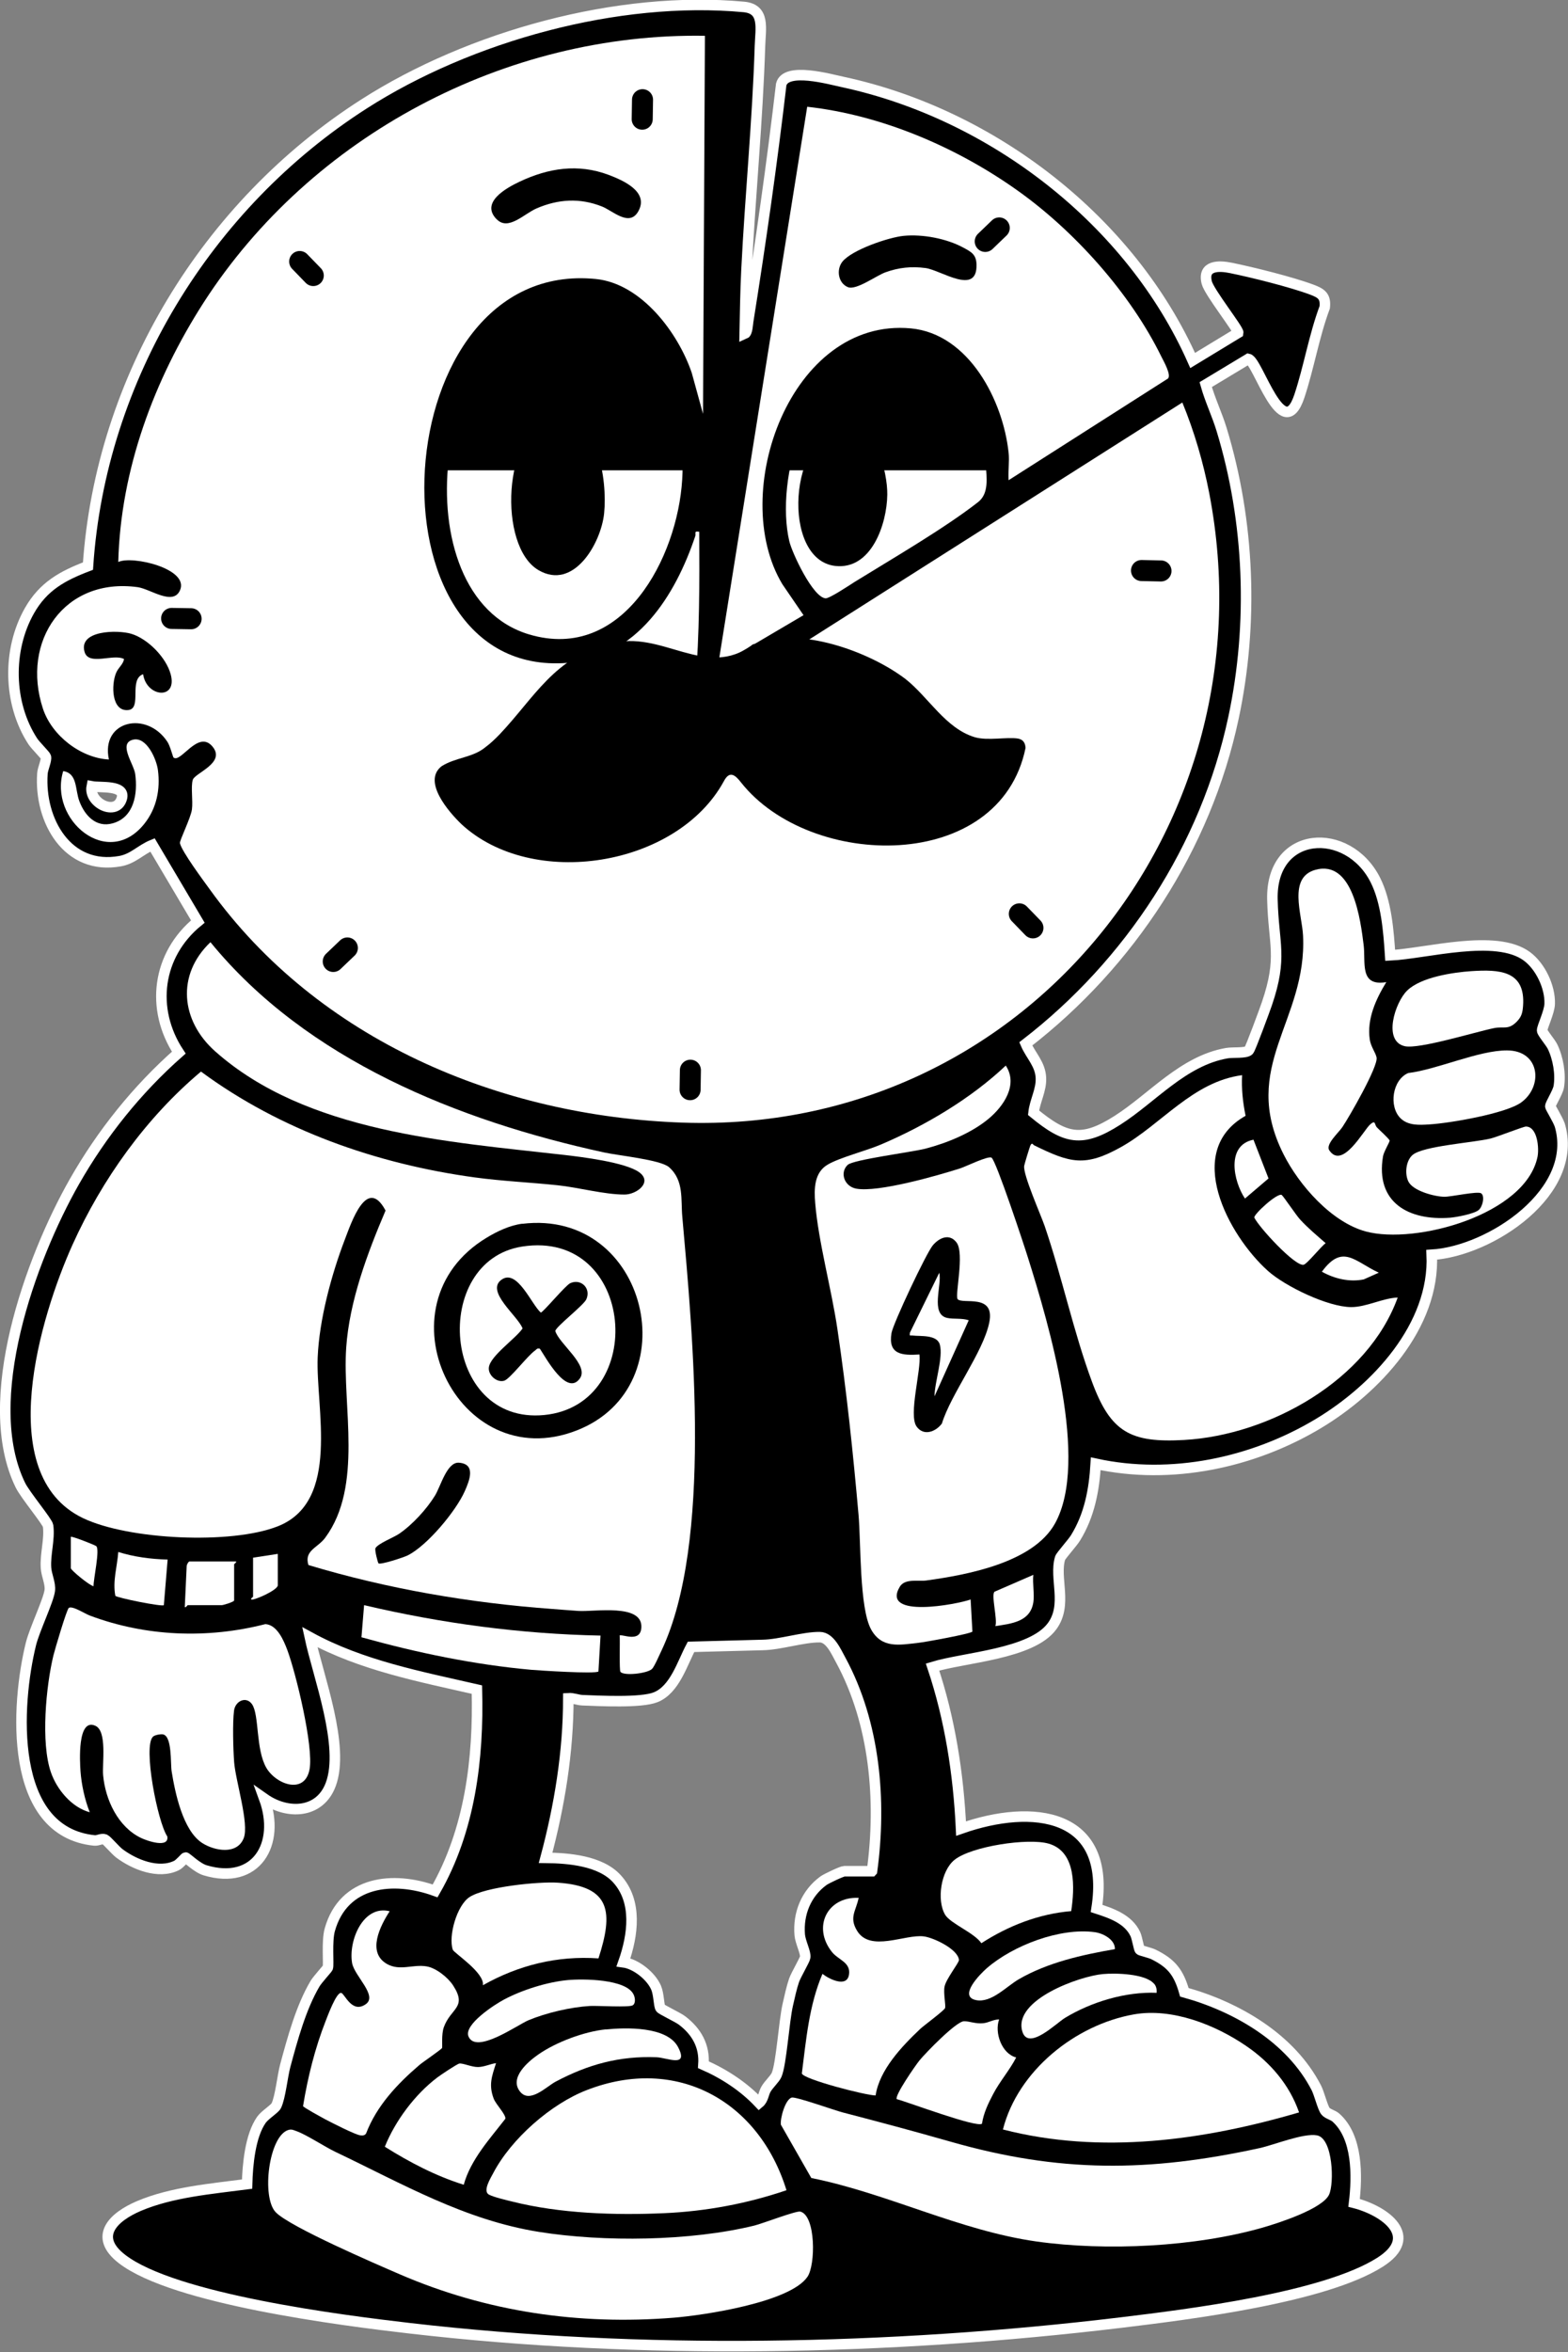 <?xml version="1.0" encoding="UTF-8"?>
<svg id="Camada_2" data-name="Camada 2" xmlns="http://www.w3.org/2000/svg" viewBox="0 0 149.01 223.4">
  <rect x="0" y="0" width="149.01" height="223.4" fill="#808080" stroke="none"/>
  <defs>
    <style>
      .cls-1 {
        fill: #fff;
      }

      .cls-2 {
        fill: none;
        stroke: #000;
        stroke-linecap: round;
        stroke-linejoin: round;
        stroke-width: 2px;
      }

      .cls-3 {
        stroke: #fff;
        stroke-miterlimit: 10;
      }
    </style>
  </defs>
  <g id="Camada_1-2" data-name="Camada 1">
    <g>
      <path class="cls-3" d="M148.22,106.85c-.14-.45-.88-1.66-.89-1.76-.01-.22.7-1.31.8-1.85.21-1.21-.06-2.73-.59-3.83-.2-.41-.98-1.31-.99-1.53,0-.36.7-1.75.72-2.54.05-1.6-.88-3.56-2.17-4.51-2.95-2.17-9.54-.26-12.99-.09-.15-2.3-.36-5.08-1.41-7.16-2.6-5.15-9.94-4.77-9.78,1.85.1,4.28,1,5.44-.53,9.92-.19.56-1.55,4.25-1.71,4.42-.29.29-1.51.16-2.09.26-4.16.72-7.07,4.26-10.4,6.38-3.38,2.15-4.92,1.79-7.97-.72.12-1.11.75-2.15.7-3.3-.05-1.32-.96-2.12-1.44-3.24,9.9-7.64,17.12-18.66,19.74-30.97,1.91-8.95,1.54-18.64-1.13-27.39-.44-1.44-1.1-2.8-1.51-4.26l4.05-2.44c.91.18,3.26,8.3,4.85,3.54.91-2.74,1.39-5.71,2.41-8.44.12-1.07-.35-1.35-1.23-1.68-1.89-.71-5.65-1.65-7.68-2.06-1.11-.23-2.72-.29-2.3,1.39.22.9,3.05,4.47,2.99,4.77l-4.33,2.63c-5.9-13.28-19.02-23.38-33.19-26.44-1.32-.28-5.47-1.46-5.91.22-.88,7.52-1.95,15.02-3.14,22.49-.05.3-.07,1.09-.33,1.2.04-2.01.07-4.04.17-6.05.35-7.07,1.06-14.2,1.28-21.28.05-1.66.51-3.53-1.53-3.72-11.98-1.11-26.04,2.78-36.09,9.21-14.94,9.55-25.05,26.07-26.24,43.9-2.42.92-4.24,1.91-5.56,4.23-2.12,3.73-2.03,8.82.32,12.42.25.38,1.2,1.32,1.24,1.47.08.34-.3,1.11-.33,1.59-.31,4.44,2.37,9.23,7.4,8.31,1.22-.22,1.97-1.1,3.06-1.54l4.31,7.28c-3.86,3.15-4.54,8.3-1.81,12.45-3.96,3.49-7.31,7.67-9.93,12.27-4.15,7.3-9.05,20.8-5.12,28.82.45.92,2.58,3.47,2.63,3.86.17,1.3-.29,2.67-.2,3.99.05.72.44,1.47.36,2.14-.11.94-1.45,3.71-1.79,5.08-1.42,5.75-2.2,17.84,6.04,18.67.34.03.68-.22.98-.1.21.09,1.01,1.05,1.39,1.33,1.42,1.06,3.7,1.99,5.42,1.15.3-.14.81-.76.86-.76.11,0,1.09.98,1.85,1.21,4.88,1.47,7.2-2.51,5.63-6.81,2.19,1.54,5.28,1.46,6.32-1.34,1.36-3.65-1.19-10.25-1.99-13.99,4.92,2.69,10.47,3.74,15.88,4.98.17,6.57-.66,13.36-3.97,19.12-3.97-1.44-8.7-.97-10.01,3.69-.31,1.09-.08,3.31-.19,3.61-.04.09-.95,1.09-1.2,1.49-1.34,2.25-2.16,5.28-2.84,7.8-.27,1-.47,3.04-.86,3.82-.15.3-1.06.85-1.4,1.32-1.08,1.53-1.32,4.29-1.37,6.12-3.35.44-7.15.75-10.28,2.08-2.42,1.03-4.38,2.89-1.61,5.03,4.93,3.81,20.86,5.83,27.34,6.58,22,2.55,45.6,2.11,67.61-.54,6.43-.78,19.28-2.36,24.59-5.72,3.88-2.45.49-4.9-2.45-5.65.31-2.56.35-6.26-1.73-8.1-.28-.25-.8-.35-1-.62-.26-.34-.58-1.67-.86-2.21-2.43-4.72-7.56-7.69-12.54-9.07-.53-1.87-1.21-2.75-2.94-3.6-.3-.15-1.24-.37-1.29-.43-.09-.09-.26-1.13-.42-1.48-.67-1.45-2.3-2-3.69-2.45,1.42-9.1-6.05-9.99-12.88-7.59-.25-5.21-1.05-10.39-2.71-15.34,3.03-.93,9.41-1.22,11.36-3.88,1.5-2.04.19-4.56.76-6.46.07-.24,1.21-1.49,1.48-1.95,1.32-2.15,1.76-4.53,1.91-7.02,7.17,1.56,14.93-.08,21.16-3.82,5.45-3.27,11.08-9.26,10.77-16.03,5.57-.33,14.13-6,12.14-12.41ZM11.58,75.82c-.49,1.77-3.18.46-2.86-1.13.76.15,3.22-.17,2.86,1.13ZM82.86,177.73h-2.62c-.22,0-1.7.7-1.98.9-1.65,1.2-2.43,3.13-2.26,5.15.06.68.59,1.69.52,2.12-.04.27-.86,1.64-1.06,2.2-.24.7-.42,1.56-.59,2.29-.37,1.6-.62,5.67-1.07,6.69-.17.38-.73.88-1,1.34-.25.42-.25.98-.66,1.32-1.47-1.56-3.33-2.77-5.29-3.63.13-1.78-.65-3.15-2.03-4.2-.4-.31-1.98-1.04-2.06-1.19-.16-.27-.14-1.29-.41-1.93-.48-1.11-1.91-2.25-3.1-2.41.9-2.55,1.36-5.77-.63-7.94-1.56-1.71-4.59-1.96-6.77-1.98,1.32-4.93,2.16-10.03,2.16-15.16.46-.03.89.17,1.34.19,1.65.06,5.56.27,6.95-.28,1.82-.72,2.53-3.21,3.37-4.79l6.82-.18c1.66-.03,3.85-.76,5.42-.74.97.01,1.55,1.38,1.99,2.18,3.25,6,3.88,13.35,2.97,20.04Z"/>
      <path class="cls-1" d="M58.87,155.35c.2-.2,2.03.77,2.08-.81.07-2.24-4.42-1.44-5.96-1.53-.83-.05-1.68-.13-2.52-.19-7.84-.57-15.65-1.91-23.16-4.17-.43-1.39.89-1.63,1.6-2.6,3.62-4.91,1.61-12.49,1.99-18.04.3-4.41,2.02-9,3.74-13.03-1.78-3.34-3.26,1.17-3.88,2.78-1.27,3.32-2.42,7.59-2.57,11.15-.2,4.81,2.22,13.69-3.79,16.06-4.43,1.75-14.2,1.29-18.52-.78-8.64-4.15-4-19.29-.99-25.96,2.8-6.21,7-12.08,12.21-16.45,7.56,5.58,16.71,8.78,26,10.05,2.63.36,5.27.47,7.91.75,1.99.21,4.41.88,6.34.88,1.15,0,2.7-1.17,1.39-2.12s-5.52-1.46-7.19-1.65c-10.93-1.25-24.42-2.12-33.1-9.83-3.27-2.9-3.71-7.27-.45-10.37,9.14,11.19,23.58,16.96,37.4,19.97,1.36.3,5.37.69,6.18,1.4,1.44,1.27,1.11,3.08,1.26,4.7,1.01,11.32,2.86,30.94-1.96,41.18-.19.39-.69,1.56-.92,1.78-.46.44-2.69.68-3,.27-.12-.16-.03-2.98-.07-3.43Z"/>
      <path class="cls-1" d="M95.85,43.01c-.52-4.96-3.77-11.3-9.29-11.82-11.41-1.06-17.41,15.67-12.21,24.3l2.01,2.94-8.12,4.78,8.47-53.07c7.04.78,14.15,3.82,19.91,7.9,5.46,3.86,10.8,9.81,13.75,15.84.23.46.95,1.72.63,2.07l-15.15,9.66c-.06-.84.09-1.79,0-2.62Z"/>
      <path class="cls-1" d="M80.56,110.64c-.78.73-.33,2.05.81,2.26,2.07.38,7.7-1.23,9.89-1.93.53-.17,2.65-1.22,2.97-1.01.43.27,3.12,8.39,3.47,9.53,1.97,6.26,5.84,19.3,2.56,25.21-2.07,3.73-8.37,4.89-12.26,5.42-.73.1-2-.22-2.49.59-1.83,3.06,5.48,1.67,6.73,1.21l.17,3.05c-.15.21-4.54,1.01-5.15,1.07-1.78.2-3.45.56-4.47-1.26-1.13-2.02-.97-8.3-1.2-10.89-.52-5.89-1.14-11.81-2.01-17.66-.56-3.79-1.81-8.3-2.11-11.96-.11-1.33-.11-2.89,1.18-3.65,1.17-.69,3.68-1.31,5.11-1.93,4.19-1.79,8.51-4.35,11.82-7.48,1.2,1.82-.2,3.86-1.63,5.05-1.62,1.35-3.96,2.31-6,2.84-1.28.33-6.85,1.04-7.39,1.54Z"/>
      <path class="cls-1" d="M132.83,123.23c-2.85,7.9-12.21,13.08-20.29,13.54-5.12.29-6.99-.74-8.76-5.51s-2.85-9.97-4.5-14.8c-.39-1.13-2.07-4.89-1.95-5.72.02-.17.54-1.85.59-1.95.18-.32.22-.07.37,0,3.4,1.67,4.82,2.08,8.26.15,3.83-2.15,6.8-6.2,11.49-6.82-.07,1.3.07,2.59.33,3.86-5.95,3.35-1.64,11.35,2.11,14.72,1.65,1.48,5.71,3.44,7.93,3.45,1.44,0,2.97-.85,4.42-.91Z"/>
      <path class="cls-1" d="M53.6,28.72c8.86-1.05,11.65,10.01,11.23,16.83-.45,7.42-5.63,17.36-14.54,14.71-12.42-3.69-9.09-30.06,3.31-31.54Z"/>
      <path class="cls-1" d="M27.43,202.3c.3-.08.46.02.72.11.96.33,2.69,1.49,3.77,2,6.34,3.02,12.23,6.45,19.31,7.58,6.15.98,14.39.88,20.45-.6.81-.2,3.99-1.43,4.38-1.33,1.47.39,1.46,5.06.67,6.2-1.67,2.43-9.86,3.65-12.72,3.88-8.99.72-17.76-.56-26.01-4.12-2.27-.98-10.42-4.49-11.79-5.89-1.39-1.42-.67-7.31,1.22-7.83Z"/>
      <path class="cls-1" d="M75.23,199.23c.39-.11,4.04,1.2,4.85,1.41,3.46.9,6.79,1.79,10.22,2.77,10.39,2.98,18.88,2.91,29.4.62,1.41-.31,4.17-1.45,5.46-1.21,1.52.29,1.65,4.57,1.14,5.64-.65,1.35-4.81,2.69-6.27,3.11-6.43,1.85-14.92,2.26-21.53,1.33-7.34-1.04-14.14-4.57-21.4-6.03l-2.89-5.06c-.09-.57.41-2.41,1.03-2.58Z"/>
      <path class="cls-1" d="M14.53,164.96c-.95.94.44,8.09,1.37,9.47.18,1.14-1.9.43-2.5.14-2.19-1.05-3.39-3.63-3.6-5.96-.1-1.11.4-4.17-.73-4.69-1.74-.8-1.48,3.45-1.42,4.31.09,1.26.41,2.74.88,3.9-1.72-.46-3.13-2.16-3.69-3.79-.98-2.82-.47-8.2.24-11.12.14-.56,1.26-4.37,1.46-4.5.33-.23,1.52.55,2,.73,5.34,2,11.17,2.22,16.68.81,1.12.07,1.74,1.55,2.08,2.45.83,2.23,2.51,9.18,2.12,11.33-.45,2.46-3.19,1.45-4.11-.13-1.02-1.77-.66-5.03-1.36-6.04-.55-.79-1.59-.32-1.71.61-.15,1.15-.08,3.67.01,4.88.13,1.77,1.45,5.87.91,7.23-.63,1.61-2.77,1.21-3.93.47-1.85-1.18-2.59-4.77-2.92-6.82-.12-.77.06-3.37-.84-3.51-.24-.03-.78.06-.94.23Z"/>
      <path class="cls-1" d="M131.75,93.27c-.99,1.62-1.86,3.49-1.58,5.46.1.69.57,1.27.65,1.72.15.86-2.59,5.62-3.25,6.6-.36.54-1.62,1.64-1.25,2.2,1.25,1.89,3.27-1.91,3.89-2.45.54-.47.39.01.63.27.21.23,1.21,1.12,1.22,1.27.01.13-.56,1.06-.63,1.49-.74,4.39,2.44,6.13,6.37,5.83.62-.05,2.25-.36,2.71-.72.4-.32.62-1.36.24-1.6-.34-.22-2.86.34-3.49.33-.92-.01-2.98-.55-3.42-1.45-.36-.73-.24-1.97.4-2.52,1-.86,5.75-1.16,7.41-1.56.65-.16,3.14-1.15,3.37-1.14,1.1.02,1.26,2.09,1.09,2.89-1.15,5.49-11.58,8.34-16.3,7.08-3.26-.87-6.35-4.39-7.83-7.33-4.22-8.37,2.26-12.66,1.85-20.79-.1-2.02-1.44-5.5,1.16-6.23,3.6-1.01,4.31,4.82,4.6,7.14.21,1.65-.44,3.97,2.17,3.52Z"/>
      <path class="cls-1" d="M66.99,3.4l-.18,35.91-1.07-3.89c-1.3-3.83-4.8-8.49-9.12-8.92-20.14-2.01-22.27,38.03-2.7,36.46,6.63-.53,10.26-6.41,12.15-12.03.09-.28-.16-.52.38-.42.03,4.85.03,9.7-.37,14.53.03.79.86,1.66,1.68,1.5l44.6-28.31c1.14,2.77,1.99,5.68,2.56,8.63,6.06,31.53-17.58,60.87-50.01,59.77-17.44-.59-34.68-7.85-44.97-22.15-.61-.84-2.65-3.58-2.84-4.39-.06-.23,1.03-2.39,1.14-3.21s-.12-2.15.08-2.81,3.21-1.62,1.85-3.19-3,1.64-3.68,1.07c-.06-.05-.32-1.1-.58-1.49-1.97-3-6.36-2.02-5.56,1.68-2.67-.14-5.42-2.26-6.27-4.83-2.11-6.42,2.05-12.5,9.01-11.54,1.2.17,3.34,1.79,4.01.31.94-2.05-4.53-3.34-5.86-2.7.22-8.78,3.41-17.32,8.11-24.64C29.57,12.88,48.06,3.09,66.99,3.4Z"/>
      <path class="cls-1" d="M74.74,208.03c-3.72,1.27-7.68,2.01-11.62,2.18-4.67.21-9.9.04-14.43-1.1-.57-.14-1.77-.42-2.22-.66-.63-.33.16-1.58.4-2.04,1.7-3.25,5.47-6.57,8.89-7.89,8.56-3.33,16.37,1.05,18.98,9.51Z"/>
      <path class="cls-1" d="M123.45,200.64c-9.08,2.66-18.84,4.02-28.14,1.62,1.42-5.57,6.86-9.94,12.44-10.93,3.63-.64,7.74.98,10.71,3.02,2.26,1.55,4.08,3.66,4.99,6.28Z"/>
      <path class="cls-1" d="M83.54,33.59c6.53-.94,9.77,4.78,10.14,10.51.08,1.29.32,2.77-.73,3.59-3.2,2.5-8.17,5.38-11.73,7.58-.49.31-2.4,1.59-2.77,1.56-1.21-.11-3.17-4.29-3.44-5.42-1.37-5.84,1.64-16.83,8.53-17.82Z"/>
      <path class="cls-1" d="M81.6,180.26c-.25,1.24-.93,1.85-.15,3.13,1.25,2.06,4.55.31,6.33.53.93.11,3.27,1.22,3.35,2.24.02.26-1.23,1.8-1.37,2.54-.12.62.14,1.81.05,2.03-.1.25-1.97,1.62-2.36,1.98-1.75,1.66-3.87,3.88-4.24,6.32-.95-.01-6.88-1.54-7.01-2.09.41-3.2.68-6.46,1.96-9.46.6.48,2.32,1.35,2.52.08.19-1.18-1.02-1.4-1.62-2.16-1.88-2.36-.45-5.26,2.52-5.14Z"/>
      <path class="cls-1" d="M37.04,181.52c-.9,1.38-2.21,3.93-.25,5.03,1.23.68,2.45,0,3.75.22.89.14,2.04,1.06,2.52,1.81,1.37,2.11-.22,2.14-.88,3.96-.25.69-.12,1.89-.17,1.98-.1.17-1.81,1.32-2.17,1.63-2.09,1.79-4.05,3.87-5.05,6.49-.13.2-.32.2-.53.18-.45-.03-2.79-1.23-3.36-1.53-.29-.16-2.08-1.13-2.1-1.25.45-2.75,1.13-5.49,2.15-8.09.18-.45,1.02-2.76,1.48-2.66.33.07,1.01,2,2.33,1.07,1.16-.81-1.08-2.67-1.3-3.91-.36-2.13,1.05-5.54,3.56-4.92Z"/>
      <path class="cls-1" d="M56.87,186.01c-3.91-.27-7.59.64-10.98,2.55.18-1.19-2.75-3.06-2.86-3.37-.44-1.29.38-4.22,1.6-5.01,1.5-.97,6.56-1.48,8.38-1.36,5.09.34,5.27,2.85,3.86,7.2Z"/>
      <path class="cls-1" d="M101.8,181.52c-3.08.26-5.97,1.39-8.54,3.05-.65-.98-2.94-1.87-3.44-2.7-.83-1.39-.4-4.19.89-5.22,1.61-1.29,7-2.1,8.94-1.54,2.67.76,2.47,4.25,2.15,6.41Z"/>
      <path class="cls-1" d="M47.14,195.96c-.4,1.25-.72,2.07-.22,3.38.21.55,1.2,1.54,1.1,1.91-1.49,1.92-3.3,3.89-3.95,6.26-2.66-.83-5.14-2.13-7.5-3.61.99-2.46,2.87-4.98,4.99-6.58.3-.23,1.87-1.28,2.09-1.32.33-.06,1.18.34,1.78.33s1.13-.29,1.71-.37Z"/>
      <path class="cls-1" d="M57.07,155.35l-.2,3.41c-.3.25-5.55-.09-6.39-.16-5.44-.49-10.89-1.63-16.13-3.09l.25-3.05c7.35,1.73,14.9,2.74,22.46,2.89Z"/>
      <path class="cls-1" d="M133.08,106.2c-1.1-1.1-.78-3.62.74-4.28,2.78-.34,6.7-2.16,9.39-2.15,3.16,0,3.46,3.43,1.34,4.95-1.49,1.06-6.82,1.97-8.74,2.08-.95.06-2.01.12-2.73-.6Z"/>
      <path class="cls-1" d="M94.95,191.81c-.46,1.24.24,3.26,1.62,3.61-.59,1.16-1.56,2.27-2.19,3.48-.47.89-.91,1.81-1.06,2.81-.48.42-7.08-2.07-8.1-2.33-.23-.32,1.8-3.24,2.17-3.69.6-.73,3.48-3.7,4.22-3.71.52-.01,1.09.26,1.81.19.55-.05.98-.37,1.53-.36Z"/>
      <path class="cls-1" d="M139.83,92.24c2.64-.17,5.15-.07,4.91,3.29-.05.67-.14,1.05-.63,1.54-.79.78-1.23.4-2.12.58-1.78.36-7.12,2.02-8.49,1.72-2.12-.48-.92-4.18.23-5.29,1.31-1.27,4.33-1.72,6.1-1.84Z"/>
      <path class="cls-1" d="M57.57,192.76c1.9-.19,5.83-.31,6.87,1.68s-1.05,1-2.04.96c-3.54-.14-6.53.69-9.6,2.32-.88.47-2.47,2.12-3.39.93-1.02-1.3.74-2.81,1.73-3.5,1.7-1.19,4.38-2.19,6.44-2.4Z"/>
      <path class="cls-1" d="M53.96,188.07c1.41-.13,5.57-.12,6.26,1.39.13.27.21.8-.08,1-.32.23-3.36.03-4.08.07-1.84.11-4.15.65-5.85,1.36-1.06.45-4.98,3.26-5.69,1.53-.46-1.13,2.51-3.04,3.36-3.49,1.72-.92,4.13-1.68,6.08-1.86Z"/>
      <path class="cls-1" d="M105.96,185.13c-3.12.54-6.38,1.26-9.14,2.86-1.18.68-2.62,2.29-4.08,1.98-1.7-.36.43-2.5,1.04-3.03,2.49-2.16,6.96-3.87,10.26-3.42.8.11,1.94.71,1.91,1.61Z"/>
      <path class="cls-1" d="M6.01,73.24c1.38.22,1.11,1.77,1.54,2.88.51,1.34,1.58,2.52,3.16,2.08,2.05-.57,2.39-2.84,2.14-4.68-.13-.97-1.67-2.94-.18-3.27,1.28-.28,2.22,1.9,2.34,2.91.23,1.81-.12,3.58-1.25,5.03-3.5,4.49-9.17-.35-7.75-4.96Z"/>
      <path class="cls-1" d="M109.69,188.43c.2.24.25.55.23.85-2.95-.12-6.2.86-8.71,2.38-.83.5-3.5,3.18-4.06,1.28-.88-3,5.45-5.24,7.65-5.44,1.2-.11,4.06-.05,4.88.93Z"/>
      <path class="cls-1" d="M121.81,113.51c.13.07,1.39,1.95,1.74,2.32.75.82,1.6,1.52,2.43,2.25-.43.29-1.76,1.98-2.1,2.05-.82.16-4.24-3.56-4.68-4.48-.08-.3,2.2-2.39,2.61-2.15Z"/>
      <path class="cls-1" d="M15.93,148.13l-.36,4.33c-.17.17-4.48-.7-4.61-.89-.27-1.39.18-2.78.28-4.16,1.5.47,3.11.68,4.69.72Z"/>
      <path class="cls-1" d="M22.43,148.31c.09.07-.18.23-.18.27v3.43c0,.14-1.04.45-1.17.45h-3.25s-.2.27-.27.18l.18-3.88c0-.15.17-.45.27-.45h4.42Z"/>
      <path class="cls-1" d="M98.2,152.19c-.29,1.85-2.06,2.02-3.61,2.26.23-.59-.43-3.02-.07-3.27l3.68-1.6c-.09.81.12,1.84,0,2.62Z"/>
      <path class="cls-1" d="M119.12,108.25l1.43,3.68-2.24,1.91c-1.11-1.66-1.8-5.07.81-5.59Z"/>
      <path class="cls-1" d="M6.73,145.97c.09-.09,2.27.77,2.41.88.38.29-.27,3.16-.25,3.81-.4-.07-2.16-1.53-2.16-1.71v-2.98Z"/>
      <path class="cls-1" d="M26.4,147.59v2.98c0,.47-2.34,1.49-2.53,1.35-.04-.14.18-.22.18-.27v-3.7l2.35-.36Z"/>
      <path class="cls-1" d="M131.03,120.88l-1.43.64c-1.37.28-2.79-.07-3.98-.73,1.98-2.71,3.14-.95,5.41.09Z"/>
      <path d="M47.21,20.84c-1.6-1.6.89-2.98,2.16-3.58,2.75-1.3,5.56-1.74,8.47-.65,1.34.51,3.87,1.59,2.82,3.46-.85,1.52-2.42-.05-3.46-.46-2.1-.83-4.15-.7-6.2.18-1.2.52-2.69,2.15-3.78,1.05Z"/>
      <path d="M13.59,64.04c-1.38.51-.07,3.25-1.39,3.4-1.61.18-1.64-2.39-1.17-3.52.22-.53.66-.79.76-1.32-.99-.55-3.35.67-3.75-.67-.62-2.08,3.14-2.12,4.44-1.73,1.58.48,3.31,2.25,3.74,3.84.67,2.46-2.29,2.21-2.62,0Z"/>
      <path d="M49.63,116.24c11.94-1.45,15.89,15.43,5.19,19.62-11.36,4.45-19.16-11.93-8.56-18.31,1.01-.61,2.2-1.17,3.37-1.32Z"/>
      <path d="M35.97,148.49c-.06-.04-.38-1.26-.29-1.44.23-.44,1.76-1.03,2.25-1.37,1.26-.86,2.61-2.33,3.41-3.63.54-.88,1.13-3.2,2.27-3.12,1.63.12,1.02,1.66.56,2.7-.84,1.9-3.58,5.19-5.44,6.11-.39.19-2.55.9-2.76.75Z"/>
      <path d="M85.89,22.4c1.79-.17,4.04.25,5.64,1.11.78.42,1.25.66,1.27,1.63.07,2.98-3.37.52-4.84.32-1.34-.18-2.57-.05-3.83.41-.89.33-2.77,1.73-3.56,1.4-.92-.38-1.11-1.66-.52-2.41.9-1.13,4.4-2.32,5.84-2.46Z"/>
      <path d="M91,123.39c.46.54,3.6-.59,3.01,2.24s-3.63,6.75-4.5,9.58c-.59.79-1.73,1.22-2.4.29-.8-1.1.45-5.35.27-6.85-1.67.11-3,0-2.66-2.03.15-.91,3.31-7.61,3.93-8.34s1.58-1.15,2.25-.27c.79,1.04-.18,5.05.11,5.39Z"/>
      <path d="M52.33,39.9c4.54-.95,5.4,5.76,5.08,8.87-.3,2.84-2.89,7.35-6.24,5.38-3.9-2.29-3.3-13.32,1.16-14.25Z"/>
      <path d="M80.3,40.43c2.9-.41,4.05,4.43,4.02,6.55-.03,2.79-1.51,7.19-4.98,6.77-5.11-.63-4.41-12.57.96-13.32Z"/>
      <path class="cls-1" d="M49.62,118.4c10.77-1.68,12.03,15.02,2.1,16-9.75.95-10.81-14.64-2.1-16Z"/>
      <path class="cls-1" d="M92.06,125.4l-3.25,7.22c0-1.32.85-3.71.5-4.92-.28-.96-1.87-.76-2.58-.85-.25-.03-.31.1-.26-.27l2.79-5.69c.28,1.14-.88,3.94.76,4.29.61.13,1.39,0,2.04.22Z"/>
      <path d="M51.29,128.1c-.26-.07-.3.07-.45.18-.69.47-2.38,2.7-2.92,2.86-.72.22-1.57-.56-1.46-1.28.16-1.1,2.54-2.71,3.2-3.68-.42-1.18-3.61-3.56-1.96-4.66,1.47-.98,2.8,2.36,3.69,3.15.21,0,2.33-2.57,2.8-2.79,1.02-.47,2,.49,1.53,1.53-.28.6-2.88,2.58-2.95,3.01.36,1.22,3.23,3.24,2.34,4.5-1.24,1.75-3.22-1.94-3.8-2.81Z"/>
      <path d="M71.74,61.16c4.21-1.7,10.85.7,14.32,3.34,2.19,1.73,3.79,4.68,6.57,5.52,1.23.36,3.04-.04,4.11.13.47.09.69.38.72.89-2.44,11.91-20.44,11.6-27.03,3.29-.57-.74-1.1-1.16-1.64-.13-4.44,8.14-18.19,10.34-24.95,4.07-1.19-1.15-3.72-4.04-1.88-5.49,1.34-.85,2.97-.81,4.17-1.81.45-.33.95-.8,1.37-1.24,3.27-3.45,5.24-7.4,10.43-8.56,4.91-1.48,9.17,3.49,13.62.03l.19-.04Z"/>
      <path d="M41.31,44.67h24.53s-.59-17.56-11.18-17.35-13.35,17.35-13.35,17.35Z"/>
      <path d="M72.86,44.67h22.65s-.55-12.94-10.32-12.78-12.33,12.78-12.33,12.78Z"/>
      <g>
        <g id="_Repetição_radial_" data-name="&amp;lt;Repetição radial&amp;gt;">
          <line class="cls-2" x1="96.87" y1="86.8" x2="98.16" y2="88.13"/>
        </g>
        <g id="_Repetição_radial_-2" data-name="&amp;lt;Repetição radial&amp;gt;">
          <line class="cls-2" x1="65.61" y1="101.65" x2="65.58" y2="103.5"/>
        </g>
        <g id="_Repetição_radial_-3" data-name="&amp;lt;Repetição radial&amp;gt;">
          <line class="cls-2" x1="33.01" y1="90.04" x2="31.67" y2="91.32"/>
        </g>
        <g id="_Repetição_radial_-4" data-name="&amp;lt;Repetição radial&amp;gt;">
          <line class="cls-2" x1="18.16" y1="58.77" x2="16.31" y2="58.74"/>
        </g>
        <g id="_Repetição_radial_-5" data-name="&amp;lt;Repetição radial&amp;gt;">
          <line class="cls-2" x1="29.77" y1="26.17" x2="28.48" y2="24.84"/>
        </g>
        <g id="_Repetição_radial_-6" data-name="&amp;lt;Repetição radial&amp;gt;">
          <line class="cls-2" x1="61.03" y1="11.32" x2="61.06" y2="9.47"/>
        </g>
        <g id="_Repetição_radial_-7" data-name="&amp;lt;Repetição radial&amp;gt;">
          <line class="cls-2" x1="93.63" y1="22.93" x2="94.96" y2="21.65"/>
        </g>
        <g id="_Repetição_radial_-8" data-name="&amp;lt;Repetição radial&amp;gt;">
          <line class="cls-2" x1="108.48" y1="54.19" x2="110.33" y2="54.23"/>
        </g>
      </g>
    </g>
  </g>
</svg>